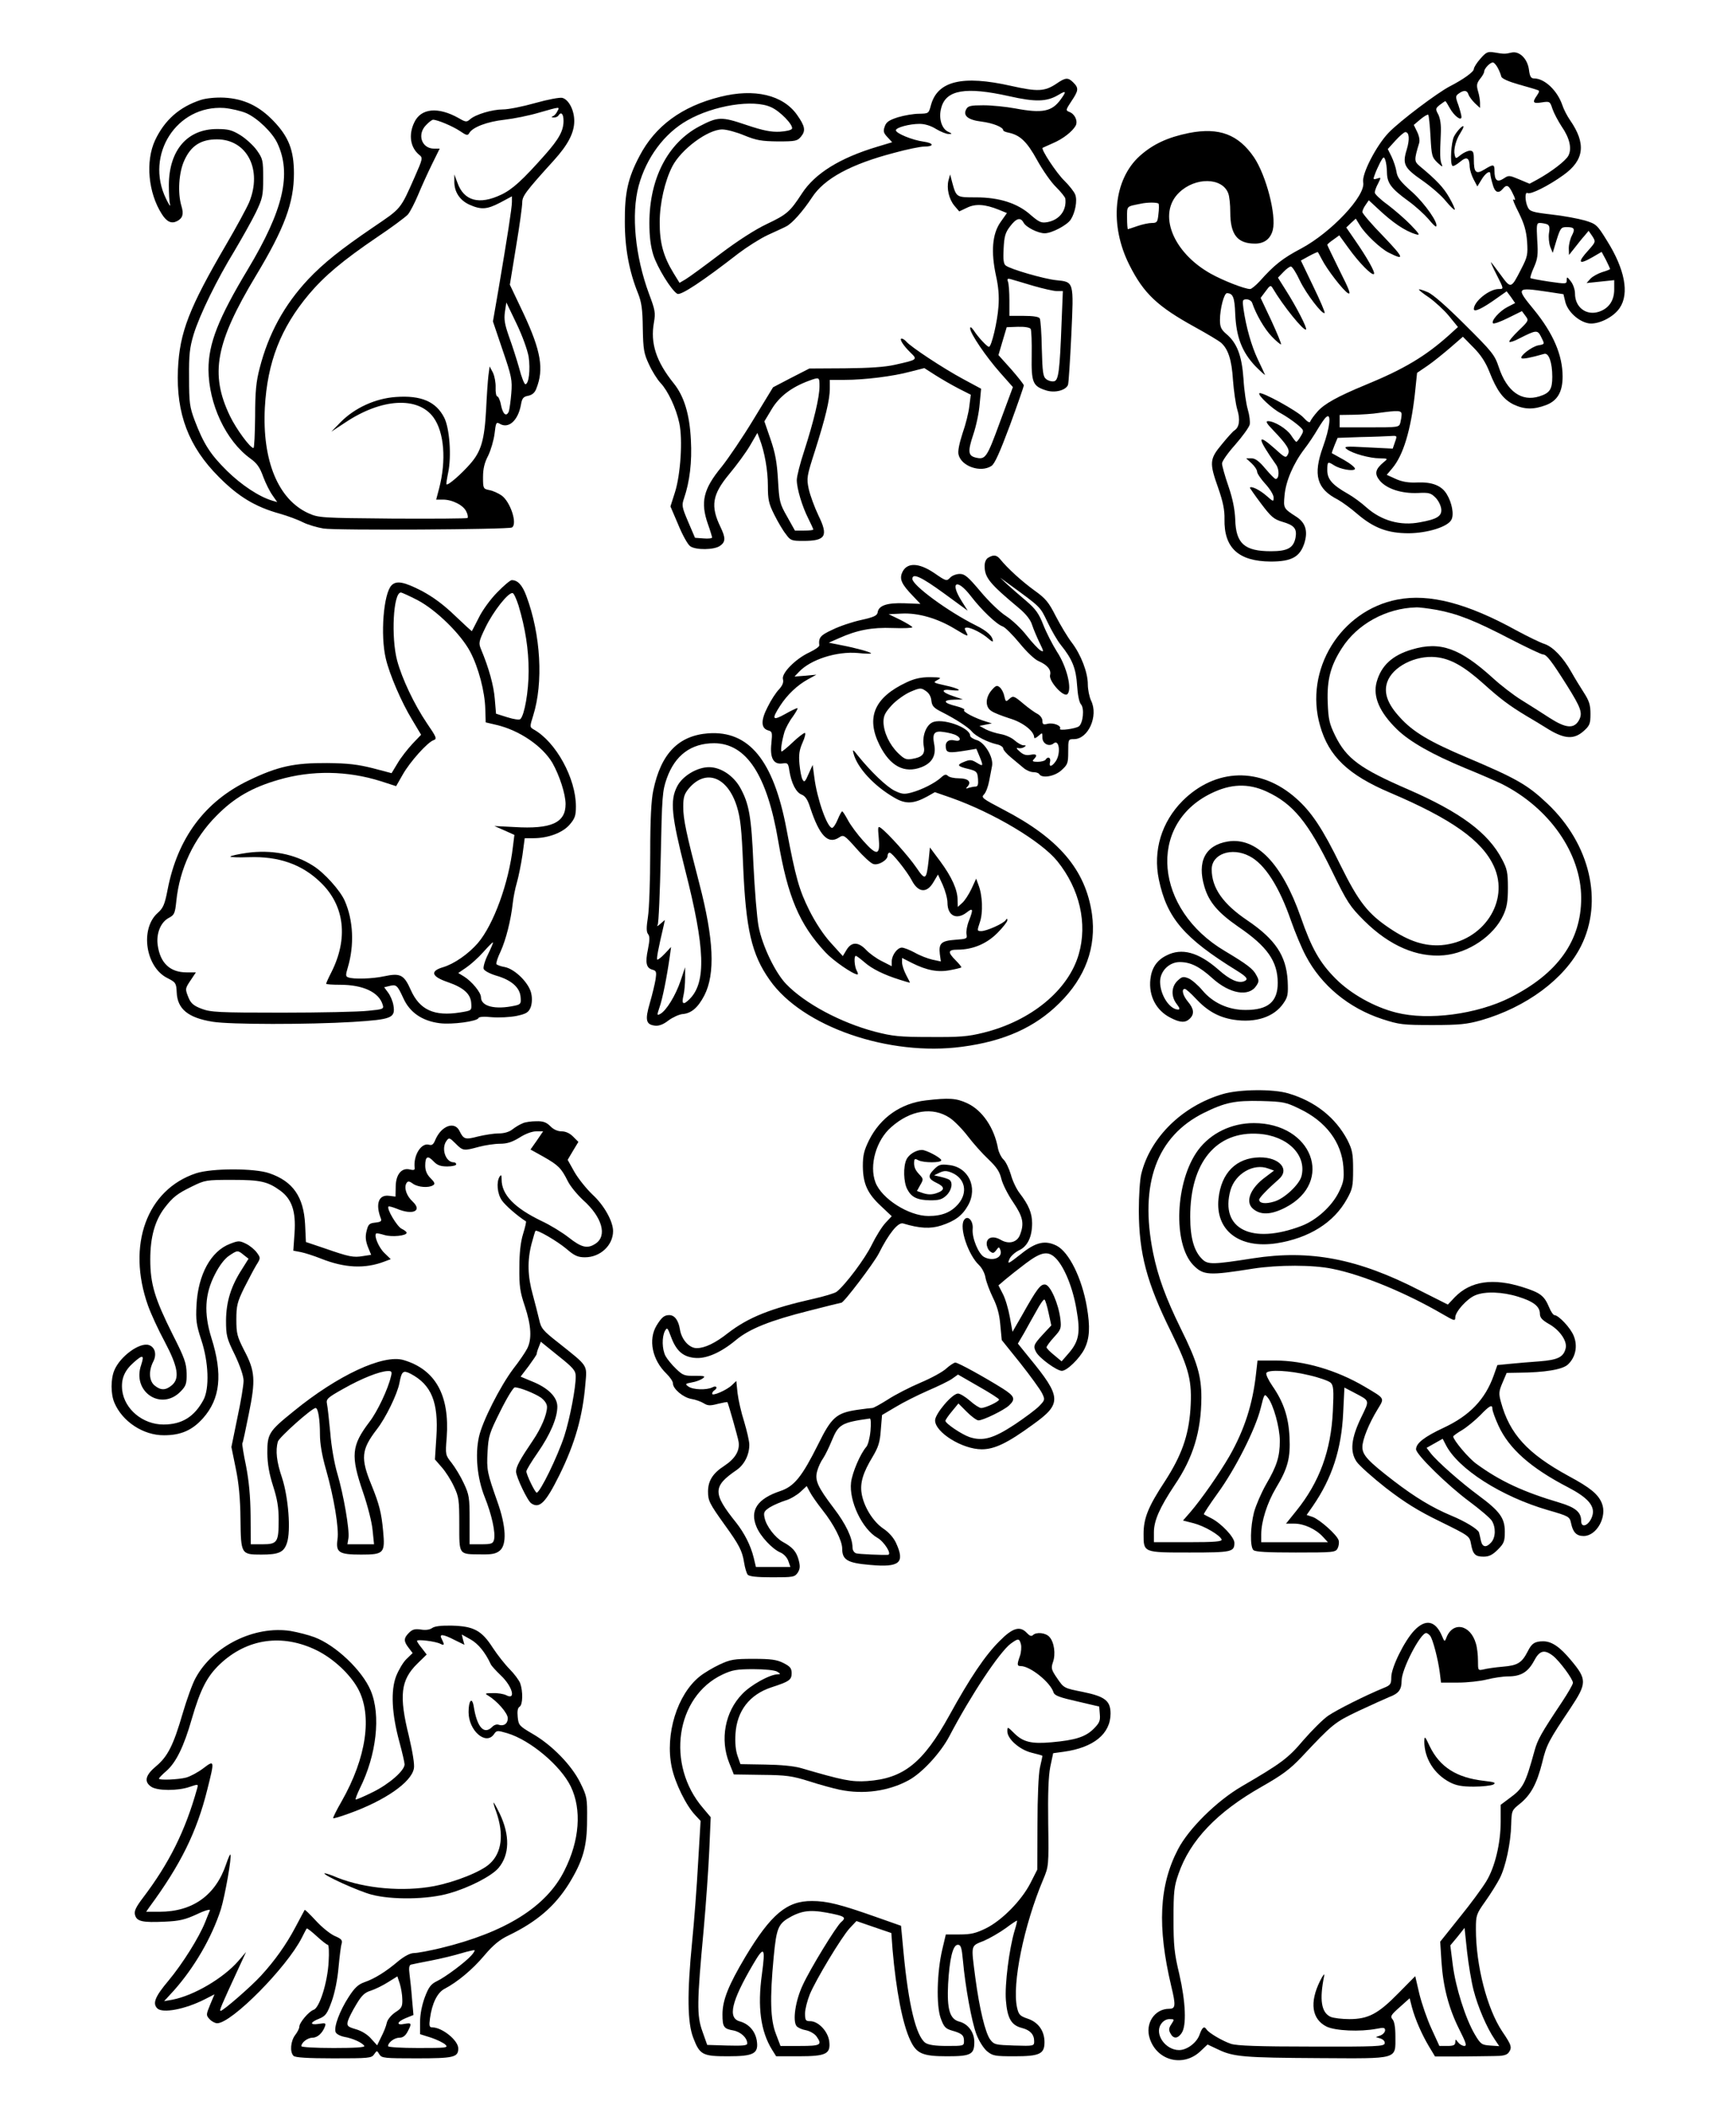 <?xml version="1.0" standalone="no"?>
<!DOCTYPE svg PUBLIC "-//W3C//DTD SVG 20010904//EN"
 "http://www.w3.org/TR/2001/REC-SVG-20010904/DTD/svg10.dtd">
<svg version="1.0" xmlns="http://www.w3.org/2000/svg"
 width="841pt" height="1023pt" viewBox="0 0 841 1023"
 preserveAspectRatio="xMidYMid meet">
<g transform="translate(0,1023) scale(0.1,-0.1)"
fill="#000000" stroke="none">
<path d="M7172 9946 c-18 -20 -32 -43 -32 -50 0 -14 -50 -50 -116 -84 -60 -31
-241 -167 -296 -224 -60 -62 -132 -201 -124 -241 13 -65 -155 -243 -301 -321
-89 -47 -130 -79 -201 -159 -19 -20 -39 -37 -46 -37 -26 0 -131 41 -190 74
-186 104 -259 292 -154 393 78 76 209 74 238 -3 6 -14 10 -55 10 -91 0 -109
34 -153 120 -153 45 0 75 23 86 66 18 72 -32 264 -91 352 -76 111 -169 146
-314 118 -104 -21 -175 -54 -239 -111 -128 -115 -149 -335 -50 -530 69 -137
136 -200 318 -300 58 -32 113 -65 124 -74 36 -31 53 -84 59 -181 4 -52 13
-117 21 -144 15 -48 10 -86 -14 -101 -6 -3 -33 -33 -60 -66 -61 -73 -62 -90
-18 -214 23 -66 31 -106 30 -149 -3 -140 68 -205 224 -206 101 0 141 22 163
89 18 58 6 99 -39 128 -62 40 -63 41 -57 104 6 68 42 153 96 224 21 27 50 71
65 97 15 25 33 52 41 58 26 22 18 -51 -16 -145 -49 -136 -30 -203 72 -255 20
-11 63 -42 95 -70 80 -68 147 -93 249 -93 91 1 188 31 206 65 14 25 3 83 -22
124 -25 42 -71 60 -143 57 -41 -2 -73 3 -104 17 l-44 20 27 32 c53 63 89 182
109 357 l11 105 50 34 c28 19 77 59 111 88 l61 53 51 -52 c36 -36 59 -72 77
-117 36 -92 67 -134 117 -159 53 -25 97 -26 158 -3 55 21 80 64 80 138 0 103
-45 209 -139 324 -88 107 -86 109 64 87 l79 -12 9 -37 c11 -46 63 -95 112
-104 46 -8 122 29 152 75 47 70 24 188 -62 325 -48 78 -52 81 -107 98 -32 9
-105 23 -162 29 -94 11 -105 15 -115 36 -14 30 -14 76 -1 68 14 -9 102 35 174
87 101 72 111 152 32 266 -14 20 -31 53 -37 72 -24 71 -86 130 -137 130 -15 0
-21 9 -25 42 -7 54 -47 93 -86 83 -30 -7 -35 -7 -82 1 -32 5 -39 2 -67 -30z
m85 -47 c7 -13 14 -31 16 -40 3 -10 35 -24 84 -38 43 -12 84 -24 91 -27 11 -3
10 -8 -2 -26 -24 -34 -20 -41 23 -34 39 6 40 5 52 -32 7 -20 27 -58 44 -84 39
-56 51 -108 33 -142 -13 -25 -82 -78 -151 -116 l-37 -20 -50 21 c-48 20 -51
21 -76 4 -31 -20 -44 -9 -44 38 0 32 -5 33 -49 6 -41 -25 -51 -15 -51 49 0 34
-3 42 -19 42 -10 0 -30 -9 -44 -20 -25 -20 -25 -20 -30 1 -6 24 6 72 28 105 8
13 15 26 15 30 0 13 -32 -20 -46 -47 -14 -28 -20 -130 -8 -142 4 -4 20 5 37
19 33 28 46 21 47 -26 1 -14 9 -40 19 -59 l18 -34 19 31 c19 33 44 50 44 29 0
-7 5 -29 11 -49 10 -40 28 -48 49 -23 18 22 28 19 45 -15 17 -33 19 -44 6 -36
-5 3 7 -26 27 -65 26 -53 36 -87 40 -139 4 -63 2 -74 -28 -132 -50 -98 -50
-98 -101 -28 -24 33 -45 60 -46 60 -2 0 10 -27 27 -60 36 -71 36 -70 10 -70
-45 0 -120 -60 -120 -97 0 -17 41 2 112 53 l47 33 21 -28 20 -29 -37 -19 c-39
-20 -81 -68 -70 -79 4 -4 37 8 73 26 l67 33 17 -23 c17 -22 16 -24 -33 -71
-28 -27 -48 -51 -45 -55 3 -3 25 4 47 16 83 42 89 43 106 10 19 -38 20 -37
-14 -43 -32 -7 -90 -52 -80 -62 6 -5 44 2 110 21 22 6 39 -42 39 -111 0 -61
-12 -79 -63 -95 -86 -27 -157 24 -196 141 -20 60 -31 74 -164 206 -89 89 -156
148 -181 158 -21 9 -40 15 -42 13 -2 -2 20 -20 49 -39 28 -20 72 -60 96 -89
l44 -54 -44 -40 c-114 -102 -218 -164 -403 -240 -138 -57 -200 -92 -233 -129
-17 -19 -33 -41 -35 -48 -3 -9 -14 -3 -34 19 -28 31 -203 127 -213 117 -9 -9
63 -76 104 -97 22 -12 56 -35 77 -52 36 -30 36 -31 20 -58 -9 -16 -19 -28 -22
-28 -3 0 -14 14 -25 31 -21 32 -81 69 -112 69 -13 0 -7 -11 23 -42 71 -74 85
-98 73 -119 -9 -19 -14 -17 -61 26 -91 81 -89 56 4 -76 17 -24 15 -69 -2 -69
-5 0 -27 23 -50 50 -30 36 -49 50 -67 50 l-26 0 27 -25 c14 -13 26 -31 26 -40
0 -8 18 -35 40 -59 22 -24 40 -53 40 -66 0 -21 -1 -21 -34 8 -32 28 -73 49
-81 40 -1 -1 23 -36 54 -77 48 -64 62 -76 102 -88 59 -17 73 -33 65 -78 -10
-49 -38 -65 -119 -65 -128 0 -170 37 -173 154 -2 48 -12 100 -33 161 -17 49
-31 99 -31 110 0 11 29 52 64 91 35 40 66 83 70 97 3 13 -1 46 -9 73 -8 27
-18 94 -21 149 -8 112 -31 174 -84 218 -24 21 -30 33 -30 67 0 55 20 130 34
130 29 -1 37 -19 40 -101 5 -112 33 -184 97 -252 28 -28 49 -47 47 -42 -2 6
-18 39 -35 75 -31 66 -56 155 -69 243 -6 43 -5 47 15 47 12 0 24 -8 27 -17 19
-56 60 -127 95 -163 22 -23 43 -40 45 -38 2 3 -19 54 -47 115 l-52 110 24 32
c21 29 25 31 34 16 51 -87 152 -211 162 -201 7 6 -48 112 -97 189 l-39 62 26
27 c15 16 32 28 37 27 6 0 26 -31 43 -68 31 -65 110 -167 120 -157 3 3 -22 61
-55 129 l-60 125 40 22 c22 12 41 20 42 19 2 -2 10 -17 19 -34 25 -50 105
-153 127 -165 16 -9 8 14 -40 109 -33 67 -60 123 -60 125 0 3 13 14 29 25 l29
21 45 -62 c51 -71 114 -135 123 -125 7 7 -31 76 -92 164 l-42 61 23 22 23 21
21 -34 c25 -41 98 -110 137 -130 81 -41 77 -28 -23 77 -57 58 -103 112 -103
119 0 7 7 23 16 35 l15 22 42 -39 c73 -69 133 -110 187 -126 21 -6 17 1 -25
45 -27 28 -78 72 -112 98 -35 25 -63 52 -63 59 0 8 7 28 16 44 15 30 15 31 -5
24 -19 -6 -20 -4 -11 19 5 15 17 41 26 59 16 29 18 30 25 12 4 -11 8 -39 8
-61 1 -51 20 -77 104 -138 36 -26 79 -66 97 -87 18 -22 34 -38 37 -36 14 14
-54 111 -116 167 -57 50 -72 70 -76 99 -3 20 -14 52 -24 73 l-18 36 37 41 c21
23 42 41 48 41 19 0 22 -34 7 -84 -22 -71 -13 -89 75 -150 43 -30 95 -75 115
-101 21 -25 40 -43 42 -41 3 3 -9 29 -26 59 -28 49 -62 85 -144 153 -26 22
-27 29 -2 111 4 13 0 35 -10 55 l-16 33 32 27 c18 15 35 25 38 22 3 -3 8 -50
11 -105 5 -93 7 -101 34 -127 23 -21 27 -23 20 -7 -8 20 -9 43 -4 150 2 40 -3
71 -12 90 -15 27 -14 30 7 47 13 10 25 18 27 18 2 0 11 -15 21 -33 21 -38 57
-66 57 -43 0 7 -7 33 -15 57 -15 40 -14 45 2 56 24 18 41 16 47 -5 4 -11 18
-29 31 -42 l25 -23 0 24 c0 13 -4 39 -10 58 -8 28 -6 38 10 59 11 13 20 29 20
35 0 16 32 48 44 44 6 -2 16 -14 23 -28z m-1644 -656 c2 -5 2 -27 -1 -50 -4
-39 -7 -43 -32 -43 -15 0 -47 -7 -70 -15 -23 -8 -44 -15 -46 -15 -2 0 -4 25
-4 55 0 59 -4 54 65 68 35 8 84 7 88 0z m1881 -99 c12 -5 15 -15 10 -43 -3
-20 0 -49 6 -66 l12 -30 19 63 c18 57 22 62 48 62 38 0 43 -8 26 -41 -8 -15
-15 -43 -15 -61 l1 -33 27 34 c15 19 36 46 48 59 l20 24 18 -26 c17 -27 17
-27 -18 -67 -57 -62 -49 -74 20 -34 l43 25 21 -39 c11 -22 20 -42 20 -44 0 -2
-17 -9 -38 -15 -21 -7 -47 -21 -57 -32 l-19 -21 67 7 67 7 0 -45 c0 -54 -26
-92 -74 -108 -61 -20 -116 21 -116 88 0 19 -9 45 -20 59 -18 23 -20 24 -20 6
0 -19 -3 -19 -86 -7 -47 7 -88 15 -90 17 -2 2 5 26 17 52 18 41 21 61 16 132
-4 75 -3 83 13 83 10 0 25 -3 34 -6z m-704 -921 c0 -10 -3 -28 -6 -40 -6 -23
-9 -23 -150 -23 l-144 0 0 30 0 30 68 1 c37 1 92 4 122 9 95 13 110 12 110 -7z
m-32 -134 l-11 -32 -121 6 c-109 6 -119 5 -101 -9 28 -21 111 -44 159 -44 40
-1 41 -1 20 -18 -42 -35 -47 -57 -19 -91 34 -39 104 -62 183 -59 54 3 64 0 86
-22 14 -14 26 -38 28 -55 4 -35 -20 -50 -104 -65 -94 -18 -185 8 -257 71 -25
23 -66 53 -91 67 -76 43 -100 71 -100 114 0 43 2 44 33 24 30 -19 93 -30 101
-18 3 6 -20 25 -51 43 -32 18 -59 33 -61 34 -1 1 5 18 13 38 l15 36 112 4 c62
1 127 4 145 5 32 2 32 2 21 -29z"/>
<path d="M5117 9824 c-56 -37 -90 -39 -219 -10 -235 53 -356 24 -388 -93 -11
-41 -11 -41 -58 -42 -26 0 -72 -8 -102 -17 -43 -14 -57 -23 -64 -45 -8 -22 -6
-31 13 -51 l23 -25 -73 -22 c-180 -54 -301 -129 -364 -226 -58 -89 -73 -102
-170 -148 -57 -27 -141 -81 -227 -146 -75 -57 -150 -112 -167 -122 l-29 -17
-29 47 c-49 80 -68 148 -67 248 0 90 25 199 61 269 43 83 172 179 242 179 21
0 69 -13 107 -29 59 -24 83 -28 162 -29 87 0 95 2 113 24 23 28 19 50 -20 105
-68 96 -206 129 -372 87 -185 -46 -315 -141 -391 -287 -56 -106 -72 -178 -71
-319 0 -127 21 -240 64 -346 17 -43 22 -77 23 -169 2 -102 5 -122 30 -175 15
-33 40 -73 56 -90 36 -38 76 -123 91 -195 17 -79 6 -249 -21 -334 l-22 -69 38
-89 c20 -49 46 -96 58 -104 27 -19 116 -18 144 2 27 19 28 38 3 90 -50 103
-41 158 42 258 35 42 80 103 100 137 l36 62 11 -29 c24 -62 40 -152 40 -227 0
-67 4 -86 31 -140 17 -34 42 -77 56 -94 22 -31 28 -33 84 -33 109 0 123 23 74
123 -19 40 -40 97 -47 128 -11 53 -10 61 30 185 51 161 72 247 72 302 l0 42
73 0 c94 0 234 17 318 40 l67 17 53 -34 c30 -19 80 -48 113 -65 l59 -30 -7
-55 c-3 -30 -18 -90 -33 -132 -16 -50 -24 -88 -19 -104 14 -56 107 -88 159
-54 16 10 41 67 90 198 37 101 67 188 67 192 0 5 -28 40 -61 78 l-62 69 20 68
20 67 54 2 c32 1 57 -3 62 -10 4 -7 6 -65 5 -129 -2 -133 5 -149 73 -170 42
-12 93 2 103 28 3 8 10 117 16 241 12 262 14 257 -75 266 -57 6 -221 53 -243
71 -10 7 -13 30 -10 81 3 60 8 78 31 108 31 41 51 46 66 18 12 -22 70 -51 102
-51 34 0 108 39 126 66 22 34 33 93 22 121 -5 14 -29 44 -52 67 -38 36 -115
153 -106 160 2 1 24 11 49 22 50 21 95 57 111 85 12 23 -4 57 -31 67 -18 7
-17 10 10 51 35 52 37 64 10 91 -26 26 -38 25 -83 -6z m-228 -60 c128 -29 182
-27 238 6 38 23 41 19 12 -21 -43 -60 -89 -69 -222 -44 -43 8 -112 15 -153 15
-61 0 -75 -3 -83 -19 -17 -31 8 -52 74 -60 55 -7 105 -27 105 -42 0 -4 12 -9
28 -12 54 -12 87 -43 136 -132 27 -49 68 -108 92 -131 24 -24 44 -49 45 -56 7
-57 -28 -103 -87 -114 -29 -5 -39 -1 -80 34 -64 58 -154 86 -266 86 -96 0 -95
-1 -116 76 l-9 35 -8 -28 c-10 -39 2 -92 29 -124 l23 -27 38 18 c41 20 87 17
154 -10 l39 -16 -31 -44 c-40 -57 -47 -143 -22 -259 12 -54 16 -100 12 -150
-5 -74 -34 -195 -46 -195 -9 0 -53 47 -74 80 -12 16 -17 19 -17 9 0 -24 76
-136 145 -214 l62 -70 -63 -170 c-64 -175 -70 -183 -119 -171 -35 9 -37 30
-10 111 14 41 28 107 31 148 l7 74 -89 48 c-93 50 -254 156 -274 181 -7 8 -17
14 -22 14 -13 0 7 -33 42 -67 36 -35 37 -35 -75 -60 -48 -11 -125 -16 -242
-17 l-172 -1 -88 -45 -88 -46 -95 -156 c-52 -86 -122 -189 -154 -229 -89 -108
-104 -171 -66 -279 11 -30 19 -59 20 -63 0 -5 -19 -7 -42 -5 l-41 3 -33 77
c-31 73 -32 80 -20 115 27 79 39 175 33 282 -6 124 -33 212 -83 274 -86 107
-114 195 -96 295 8 47 6 60 -24 139 -67 182 -87 384 -50 523 37 136 124 254
236 317 128 73 320 103 405 64 44 -19 108 -86 102 -104 -2 -7 -28 -13 -59 -15
-42 -2 -80 5 -163 33 -121 41 -137 40 -227 -7 -153 -81 -242 -253 -242 -468 0
-66 6 -113 19 -155 19 -60 87 -171 116 -188 16 -10 122 60 297 196 41 31 104
71 140 88 37 17 77 35 90 42 28 13 82 74 126 141 59 91 188 161 399 216 62 17
126 30 144 30 50 0 48 17 -3 24 -53 7 -134 40 -134 55 0 13 65 31 115 31 25 0
55 -9 80 -25 22 -13 49 -24 60 -24 19 0 19 1 -2 11 -32 15 -47 67 -33 116 23
87 119 103 329 56z m115 -918 c48 -14 101 -26 116 -26 l29 0 -6 -147 c-9 -243
-15 -288 -38 -290 -11 -2 -28 3 -37 11 -15 11 -18 34 -21 147 -1 74 -6 140
-10 147 -5 8 -33 12 -78 12 l-69 0 0 74 c0 41 -3 82 -7 92 -5 13 -2 16 13 12
10 -3 59 -17 108 -32z m-1034 -488 c0 -53 -28 -169 -74 -312 -20 -60 -36 -124
-36 -141 0 -41 26 -128 56 -187 13 -26 24 -50 24 -53 0 -3 -20 -5 -45 -5 l-44
0 -38 68 c-36 63 -38 73 -44 177 -5 85 -13 130 -36 197 l-30 87 36 60 c37 61
95 105 178 136 53 19 53 20 53 -27z"/>
<path d="M973 9746 c-104 -34 -176 -98 -222 -196 -47 -102 -33 -254 33 -357
24 -38 47 -48 74 -34 27 14 33 34 21 73 -19 63 -13 163 14 221 32 71 80 102
158 102 146 0 221 -147 156 -305 -13 -30 -63 -122 -111 -204 -180 -308 -226
-426 -234 -606 -9 -214 52 -374 198 -520 94 -95 176 -145 295 -178 39 -11 90
-30 113 -42 24 -12 69 -25 99 -30 60 -10 897 -5 913 5 28 17 -7 124 -50 155
-16 11 -42 23 -59 26 -30 6 -31 8 -31 63 0 40 7 70 25 104 13 27 27 75 31 107
6 52 8 57 24 48 43 -27 90 14 104 93 5 30 12 38 35 42 19 4 32 15 39 34 38 95
23 183 -62 365 l-66 139 30 184 c17 101 30 197 30 214 0 31 16 53 153 204 69
76 99 134 99 191 0 53 -27 104 -58 112 -12 3 -71 -8 -131 -25 -60 -17 -130
-31 -156 -31 -52 0 -133 -24 -160 -48 -16 -14 -21 -14 -55 6 -100 56 -183 48
-215 -21 -29 -60 -19 -122 24 -157 18 -14 17 -19 -21 -105 -71 -161 -65 -153
-201 -245 -160 -109 -241 -174 -316 -253 -116 -124 -192 -263 -235 -430 -17
-65 -22 -113 -22 -234 -1 -84 -4 -153 -8 -153 -16 0 -83 91 -114 155 -98 204
-70 354 126 680 138 229 184 353 184 495 0 113 -26 178 -99 254 -70 73 -144
108 -239 113 -42 2 -88 -3 -113 -11z m220 -64 c54 -24 125 -92 150 -144 71
-150 30 -325 -142 -612 -143 -238 -191 -359 -191 -486 1 -167 84 -345 203
-431 32 -23 46 -43 62 -88 12 -32 32 -72 45 -90 l23 -33 -24 7 c-64 19 -150
76 -220 145 -81 80 -113 131 -156 244 -24 64 -27 85 -27 206 -1 114 3 146 22
210 30 97 113 266 198 405 36 61 83 144 103 185 33 69 36 82 36 167 0 86 -2
94 -30 134 -17 24 -53 57 -80 74 -41 25 -58 30 -114 30 -144 0 -232 -103 -233
-271 0 -39 2 -82 6 -95 3 -13 -6 0 -20 29 -103 212 52 454 282 439 33 -3 81
-14 107 -25z m1507 9 c-5 -11 -15 -22 -22 -24 -8 -4 -7 -6 4 -6 9 -1 20 4 23
9 13 21 25 9 25 -25 0 -48 -21 -87 -89 -164 -109 -123 -158 -168 -213 -194
-107 -51 -181 -30 -212 58 l-15 40 0 -33 c-1 -50 25 -91 72 -113 58 -26 86
-24 151 10 l56 30 0 -27 c0 -29 -23 -175 -65 -423 l-27 -156 47 -139 c44 -128
47 -145 42 -209 -3 -38 -9 -78 -12 -88 -12 -28 -29 -14 -38 31 -4 23 -13 42
-18 42 -5 0 -9 19 -8 43 1 23 -5 55 -13 72 l-16 30 -6 -45 c-3 -25 -8 -98 -11
-163 -8 -149 -24 -204 -78 -265 -43 -49 -107 -105 -114 -98 -2 1 2 27 8 56 17
80 7 216 -19 267 -40 78 -112 109 -235 100 -99 -7 -199 -53 -267 -122 l-45
-46 67 44 c176 118 353 128 428 25 52 -72 63 -208 27 -345 l-14 -53 33 0 c46
0 100 -28 113 -58 7 -13 9 -27 6 -31 -3 -3 -167 -4 -363 -3 -349 3 -358 4
-408 26 -147 67 -224 255 -211 511 12 221 77 387 214 550 75 89 165 164 328
275 72 48 139 98 151 111 11 13 33 56 49 94 16 39 46 105 67 148 l38 77 -27 0
c-61 0 -84 70 -38 115 13 14 28 25 33 25 21 0 94 -31 129 -54 32 -22 39 -24
46 -11 16 29 88 56 171 65 44 5 119 20 166 34 105 30 103 30 90 7z m-139
-1189 c9 -62 1 -133 -16 -133 -5 0 -19 35 -30 78 -12 43 -34 111 -49 152 -21
60 -25 83 -20 120 l7 46 49 -102 c28 -58 53 -127 59 -161z"/>
<path d="M4788 7529 c-11 -6 -18 -22 -18 -40 0 -57 24 -86 168 -206 33 -28 55
-56 62 -80 7 -21 23 -59 36 -86 21 -43 22 -47 4 -37 -10 6 -40 38 -66 71 -26
34 -71 76 -100 95 -30 19 -84 71 -124 119 -60 71 -76 85 -100 85 -17 0 -38 -8
-47 -18 -17 -18 -20 -17 -75 21 -79 54 -138 54 -159 0 -11 -30 0 -54 52 -108
l38 -40 -77 3 c-85 3 -125 -11 -130 -43 -2 -17 -18 -24 -80 -38 -42 -9 -105
-30 -139 -47 -59 -27 -68 -38 -64 -76 1 -6 -21 -21 -48 -34 -67 -31 -136 -101
-128 -130 4 -15 -2 -30 -19 -49 -14 -14 -39 -52 -55 -85 -34 -65 -33 -104 3
-114 19 -5 20 -10 15 -62 -8 -71 10 -104 53 -98 26 4 29 1 34 -35 10 -62 33
-106 60 -116 17 -7 29 -24 41 -63 45 -136 86 -179 139 -145 23 15 25 14 85
-53 33 -38 70 -72 82 -75 24 -8 69 19 69 40 0 8 4 15 10 15 12 0 85 -92 107
-134 31 -60 73 -64 105 -9 l22 37 23 -50 c12 -27 23 -66 23 -86 0 -64 44 -86
94 -47 30 24 32 15 10 -41 -9 -22 -14 -51 -12 -64 5 -23 2 -24 -54 -28 -68 -5
-81 -17 -75 -69 l5 -36 -42 9 c-22 5 -61 20 -85 34 -24 13 -52 24 -62 24 -22
0 -49 -37 -49 -67 l0 -23 -47 24 c-27 13 -61 38 -77 55 -38 40 -71 40 -95 0
l-18 -30 -57 63 c-36 39 -76 100 -106 160 -48 97 -65 154 -110 393 -63 333
-182 477 -379 463 -144 -11 -229 -98 -266 -276 -10 -47 -15 -138 -15 -305 0
-131 -5 -270 -11 -308 -8 -52 -8 -73 1 -84 8 -10 8 -28 -1 -73 -14 -66 -8 -91
22 -99 19 -5 20 -11 15 -47 -4 -23 -16 -74 -28 -115 -24 -82 -19 -104 26 -109
18 -2 40 6 64 25 20 15 51 29 67 31 44 3 76 31 107 90 54 105 46 273 -24 542
-63 242 -78 311 -78 372 0 47 5 62 27 89 82 97 188 57 233 -88 17 -55 23 -110
30 -283 13 -311 41 -433 129 -557 158 -226 578 -371 933 -323 204 27 352 94
470 211 127 125 180 272 158 432 -31 214 -160 366 -430 506 -101 53 -108 58
-93 73 9 9 20 38 25 65 5 26 11 59 14 73 8 41 -35 113 -73 125 -18 5 -33 15
-33 21 0 41 -139 89 -185 64 -30 -16 -48 -67 -40 -113 8 -39 -7 -55 -57 -63
-28 -5 -38 0 -67 28 -42 41 -70 101 -71 151 0 30 8 46 40 81 22 24 63 53 90
65 47 20 52 20 74 5 16 -10 26 -27 28 -47 3 -27 11 -36 53 -57 65 -33 127 -73
144 -94 18 -22 76 -51 119 -61 17 -3 32 -13 32 -20 0 -7 17 -27 38 -44 20 -17
48 -40 61 -51 13 -11 34 -20 47 -20 13 0 26 -4 29 -10 13 -21 74 -11 107 19
30 27 33 34 33 90 0 60 0 61 28 61 69 0 119 112 83 186 -9 19 -16 55 -16 79 0
58 -33 144 -78 203 -20 26 -54 83 -77 127 -35 69 -49 86 -105 126 -59 43 -128
105 -166 152 -16 19 -31 21 -56 6z m-215 -173 l115 -84 -29 46 c-59 93 -24
113 44 25 52 -68 126 -138 154 -147 12 -4 48 -40 82 -81 35 -43 75 -81 94 -88
41 -18 61 -42 54 -67 -7 -29 66 -110 84 -92 24 23 -3 134 -51 206 -22 35 -52
94 -66 130 -21 54 -37 76 -81 114 -31 26 -72 62 -92 80 l-36 34 40 -29 c159
-116 153 -110 189 -185 19 -40 48 -91 66 -113 55 -68 73 -114 78 -195 3 -46
10 -82 19 -92 17 -19 10 -90 -10 -106 -16 -12 -99 -23 -92 -12 9 15 -33 31
-60 24 -21 -5 -25 -3 -25 15 0 11 -10 25 -22 32 -13 6 -45 29 -71 51 -45 38
-49 39 -67 23 -17 -16 -18 -15 -25 14 -3 16 -13 35 -22 42 -13 11 -19 9 -39
-14 -31 -36 -32 -82 -1 -101 12 -9 52 -24 89 -36 64 -19 118 -62 118 -92 0 -6
9 -3 20 7 20 18 20 17 20 -8 0 -29 32 -46 54 -28 28 23 36 -50 10 -87 -19 -27
-34 -29 -27 -2 5 21 -11 28 -22 10 -3 -5 -20 -10 -38 -10 -24 0 -28 3 -19 12
20 20 14 28 -16 22 -20 -4 -35 0 -52 16 -15 12 -18 20 -9 17 9 -3 22 -1 30 4
11 7 11 9 -3 9 -9 0 -28 11 -43 24 -14 13 -44 26 -66 30 -23 4 -55 14 -73 23
l-31 17 30 6 30 6 -25 8 c-55 16 -120 50 -109 57 6 3 -12 12 -40 19 -62 15
-66 30 -8 31 l42 1 -47 16 c-58 19 -63 36 -8 29 59 -7 39 8 -31 23 -58 13 -60
14 -38 26 22 12 19 13 -36 14 -43 0 -75 -7 -113 -25 -156 -73 -198 -170 -131
-304 51 -102 120 -139 203 -107 51 20 72 56 62 109 -11 56 0 69 48 61 22 -3
49 -10 59 -16 25 -13 21 -31 -6 -25 -31 8 -49 -6 -45 -34 3 -26 14 -28 100
-14 l48 8 15 -36 c20 -49 19 -51 -14 -31 -25 15 -33 15 -60 4 -38 -15 -34 -22
22 -35 39 -10 42 -14 45 -48 2 -27 -1 -37 -12 -37 -8 0 -23 -3 -33 -6 -14 -6
-16 -4 -6 6 21 23 3 40 -41 40 -23 0 -47 5 -54 12 -9 9 -17 7 -34 -9 -29 -26
-91 -58 -143 -72 -34 -9 -46 -8 -81 9 -39 19 -115 92 -178 170 -24 31 -27 32
-21 10 18 -69 99 -157 198 -214 54 -32 93 -30 159 6 l37 21 78 -27 c206 -73
436 -210 515 -307 109 -135 147 -303 104 -451 -50 -174 -231 -323 -461 -380
-76 -19 -116 -22 -260 -21 -149 0 -182 4 -267 26 -166 44 -338 136 -429 230
-53 55 -115 183 -134 279 -8 42 -19 177 -25 300 -10 236 -21 296 -66 376 -33
56 -92 95 -147 96 -58 1 -131 -42 -157 -94 -35 -68 -27 -142 39 -403 97 -379
103 -545 22 -626 -31 -31 -40 -26 -30 17 5 20 8 60 8 87 l0 50 -22 -66 c-24
-71 -69 -144 -98 -160 -17 -9 -17 -7 -4 32 14 38 36 148 50 248 l6 44 -31 -33
c-17 -18 -33 -30 -36 -28 -4 5 4 49 32 168 l5 24 -22 -19 c-13 -12 -19 -14
-13 -5 5 8 11 157 15 330 6 295 8 319 29 379 40 113 118 171 230 171 156 -1
256 -154 310 -473 46 -270 102 -404 229 -540 37 -40 134 -107 155 -107 4 0 2
9 -4 19 -11 21 -14 71 -4 71 4 0 22 -14 42 -31 36 -32 95 -61 172 -85 25 -8
46 -14 48 -14 1 0 -7 17 -18 37 -11 21 -20 48 -20 61 l0 22 49 -25 c70 -35
125 -46 185 -34 27 5 51 11 53 13 2 2 -10 17 -27 34 -40 40 -38 52 8 52 74 0
141 28 193 80 27 27 49 55 49 62 0 10 -2 10 -8 1 -10 -16 -92 -53 -118 -53
-21 0 -21 1 -7 43 16 46 13 131 -7 181 l-11 30 -23 -50 c-13 -27 -33 -58 -45
-68 l-21 -19 -1 34 c0 49 -28 111 -84 187 l-50 67 -6 -60 c-11 -99 -16 -102
-60 -37 -37 54 -135 164 -171 191 -15 11 -16 7 -11 -47 8 -86 -8 -90 -74 -16
-29 32 -63 78 -75 101 -13 24 -25 43 -28 43 -3 0 -13 -18 -22 -40 -9 -22 -21
-40 -27 -40 -23 0 -73 140 -86 245 l-8 60 -20 -44 c-16 -38 -21 -42 -29 -27
-6 10 -12 44 -15 75 -4 45 -1 68 15 104 12 26 16 47 11 47 -5 0 -32 -20 -58
-45 -26 -25 -51 -45 -54 -45 -7 0 0 50 14 97 6 17 23 50 40 72 16 23 26 41 22
41 -5 0 -32 -13 -60 -29 -61 -34 -66 -25 -24 40 35 54 83 100 136 129 l40 22
-53 -5 -53 -4 21 22 c57 61 184 101 286 92 35 -4 64 -4 64 -2 0 6 -72 26 -145
40 l-60 12 50 22 c87 39 159 53 260 49 52 -2 95 0 95 4 0 3 -26 19 -57 35
l-58 28 64 3 c79 4 172 -23 255 -73 68 -41 70 -41 56 -15 -9 16 -8 20 5 20 21
0 75 -28 103 -53 12 -11 22 -17 22 -13 0 24 -28 50 -83 77 -136 68 -307 194
-307 225 0 30 43 10 153 -70z"/>
<path d="M2409 7361 c-32 -32 -72 -87 -89 -122 -18 -35 -33 -65 -34 -66 -1 -1
-38 33 -82 75 -55 53 -105 90 -161 120 -86 44 -122 51 -146 27 -39 -39 -55
-242 -28 -355 18 -77 76 -212 128 -297 l43 -72 -43 -45 c-23 -25 -56 -67 -71
-93 l-29 -48 -91 24 c-72 18 -119 24 -221 25 -160 1 -239 -16 -380 -84 -213
-102 -345 -280 -393 -529 -14 -73 -22 -90 -48 -113 -87 -77 -59 -264 48 -316
39 -20 42 -24 44 -68 3 -81 55 -124 174 -143 83 -14 465 -14 679 -1 189 12
207 19 197 80 -3 19 -14 46 -25 61 l-20 27 25 6 c34 9 39 4 68 -59 31 -69 91
-110 175 -121 61 -8 184 9 189 25 2 6 27 8 65 4 34 -3 88 0 119 6 47 10 58 17
68 40 7 17 9 44 4 67 -9 50 -78 120 -129 130 -19 3 -37 10 -40 14 -3 4 6 32
20 61 26 57 50 152 59 234 3 28 12 73 20 100 8 28 20 87 27 133 l11 82 42 0
c71 0 141 26 175 65 26 30 31 44 31 89 0 136 -97 313 -205 373 -19 11 -19 13
-2 67 50 159 37 392 -33 579 -20 54 -42 77 -71 77 -7 0 -39 -27 -70 -59z
m-386 -38 c91 -48 210 -165 255 -250 40 -76 71 -193 73 -278 l2 -64 51 -12
c112 -26 223 -102 272 -184 34 -60 64 -151 64 -200 0 -90 -69 -122 -248 -111
l-97 5 48 -21 49 -22 -7 -56 c-20 -177 -94 -379 -170 -468 -46 -53 -115 -101
-169 -117 -64 -19 -56 -45 23 -72 78 -27 112 -58 114 -104 2 -34 2 -34 -54
-43 -125 -20 -196 12 -239 109 -33 74 -50 83 -130 66 -54 -12 -149 -15 -173
-5 -13 4 -13 11 -2 48 32 107 27 228 -15 323 -22 50 -99 136 -154 170 -89 57
-201 78 -319 62 -42 -6 -79 -14 -81 -18 -2 -3 38 -5 90 -3 145 5 258 -35 348
-123 116 -112 134 -271 51 -435 -14 -27 -25 -52 -25 -55 0 -3 31 -5 68 -5 111
0 188 -36 206 -97 6 -20 3 -22 -71 -29 -43 -5 -231 -9 -418 -9 -309 0 -344 2
-389 19 -37 14 -51 26 -62 52 -18 44 -18 45 11 88 l24 36 -45 0 c-80 0 -128
45 -140 132 -8 57 15 112 54 132 26 14 30 21 36 80 16 159 85 305 196 416 86
87 172 136 300 173 161 47 333 44 495 -7 l74 -24 32 56 c35 62 121 158 150
167 17 6 13 15 -33 82 -62 92 -120 215 -144 303 -30 113 -19 330 18 330 5 0
42 -17 81 -37z m489 -26 c33 -110 49 -213 49 -317 0 -99 -20 -213 -40 -233 -5
-5 -33 -1 -64 9 l-54 17 -6 71 c-5 64 -28 149 -67 242 -12 29 -11 37 22 105
37 77 112 173 132 166 6 -2 18 -29 28 -60z m-148 -1690 c-15 -30 -24 -62 -21
-70 3 -9 31 -24 62 -33 72 -21 114 -57 117 -104 3 -31 0 -35 -27 -41 -96 -21
-165 -4 -165 41 0 23 -45 77 -82 100 l-28 17 38 26 c21 14 58 47 83 75 24 27
45 49 47 47 2 -1 -9 -27 -24 -58z"/>
<path d="M6770 7326 c-276 -53 -453 -341 -375 -611 42 -149 137 -239 340 -325
296 -126 445 -231 502 -356 78 -170 -52 -365 -253 -382 -82 -6 -157 18 -251
81 -106 71 -151 128 -239 306 -87 178 -141 259 -216 325 -172 152 -389 146
-549 -13 -102 -103 -144 -241 -115 -381 39 -187 122 -284 380 -443 48 -30 55
-41 33 -50 -28 -11 -69 7 -124 56 -97 85 -178 107 -252 69 -47 -23 -72 -61
-78 -115 -9 -81 28 -152 98 -187 46 -24 72 -25 93 -4 23 22 20 48 -9 82 -25
30 -33 62 -15 62 5 0 29 -21 52 -46 56 -60 110 -91 183 -103 108 -17 198 13
243 80 21 30 23 43 20 109 -7 121 -60 200 -194 291 -119 80 -174 158 -174 248
0 75 97 109 183 64 74 -38 144 -147 201 -312 20 -57 52 -134 72 -171 75 -143
208 -253 370 -306 83 -27 100 -29 244 -29 131 0 167 4 235 23 219 63 404 200
484 359 109 217 44 494 -161 689 -98 93 -151 123 -392 225 -180 76 -261 124
-324 194 -60 65 -79 118 -62 170 25 75 136 132 236 122 70 -7 135 -43 231
-129 81 -73 125 -106 208 -156 28 -16 77 -46 109 -66 77 -46 122 -48 168 -7
29 26 33 35 33 83 0 43 -6 63 -32 103 -18 28 -45 72 -60 99 -41 73 -90 123
-131 137 -20 6 -81 36 -135 65 -239 132 -423 180 -577 150z m190 -50 c101 -19
183 -51 356 -141 80 -41 151 -75 159 -75 17 0 41 -31 116 -150 69 -110 77
-134 58 -169 -24 -42 -63 -39 -141 11 -37 24 -98 63 -137 87 -39 24 -101 72
-138 106 -161 146 -256 180 -393 139 -95 -28 -149 -78 -171 -158 -19 -70 14
-146 98 -228 61 -60 172 -123 332 -189 69 -28 149 -63 176 -76 231 -116 385
-337 385 -553 0 -207 -114 -366 -344 -482 -161 -81 -396 -112 -551 -73 -108
27 -221 91 -294 164 -77 77 -117 147 -170 300 -91 259 -215 387 -353 365 -109
-18 -150 -97 -113 -220 22 -74 66 -125 164 -193 141 -96 190 -167 191 -271 0
-93 -47 -132 -156 -132 -83 0 -158 34 -209 95 -21 25 -51 51 -67 58 -25 10
-32 9 -53 -11 -31 -29 -33 -77 -4 -114 14 -18 16 -26 7 -26 -42 0 -88 71 -88
135 0 51 44 95 95 95 52 0 95 -21 158 -78 84 -76 177 -92 213 -37 14 21 14 27
0 52 -15 30 -46 53 -153 117 -339 201 -376 610 -68 762 96 48 182 51 271 10
128 -59 201 -148 317 -386 74 -152 87 -171 156 -240 122 -121 256 -179 387
-167 118 11 241 94 287 195 17 37 22 66 22 132 0 73 -4 92 -28 137 -67 129
-202 229 -457 340 -233 101 -297 149 -352 260 -28 58 -33 78 -36 162 -4 109
14 177 69 262 74 116 214 193 359 197 14 1 59 -5 100 -12z"/>
<path d="M5925 4931 c-197 -57 -353 -211 -396 -387 -7 -27 -12 -107 -12 -179
1 -207 38 -348 158 -590 86 -176 101 -234 92 -371 -9 -129 -43 -224 -123 -348
-81 -123 -104 -179 -104 -256 0 -91 -2 -90 224 -90 203 0 216 3 216 47 0 27
-63 94 -112 119 -18 9 -35 18 -36 19 -2 2 28 48 67 102 86 118 183 311 208
411 18 72 18 73 35 52 27 -33 58 -145 58 -209 0 -76 -14 -121 -66 -210 -24
-42 -50 -103 -59 -136 -18 -71 -20 -166 -3 -183 9 -9 68 -12 205 -12 183 0
193 1 203 20 6 12 8 29 5 39 -8 27 -91 100 -125 113 l-30 10 30 43 c93 135
139 276 147 452 l6 122 46 -24 c79 -42 77 -34 35 -121 -49 -102 -55 -165 -22
-214 13 -19 78 -77 143 -128 91 -70 155 -110 262 -162 140 -69 142 -70 149
-107 9 -51 20 -63 61 -63 26 0 43 8 69 34 30 30 34 40 34 87 0 66 -24 99 -128
176 -84 62 -199 163 -231 204 l-20 26 39 22 39 22 16 -31 c60 -116 269 -249
492 -314 104 -30 107 -32 114 -64 9 -44 26 -62 61 -62 63 0 115 94 88 159 -18
44 -56 75 -160 131 -200 109 -287 204 -329 360 -11 40 -10 51 8 93 l20 47 58
1 c126 1 213 15 239 40 37 35 48 89 28 138 -15 39 -74 101 -94 101 -5 0 -17
17 -25 37 -24 57 -42 71 -127 98 -145 46 -254 30 -330 -48 l-34 -36 -135 68
c-301 155 -532 199 -809 156 -192 -30 -218 -31 -245 -5 -40 38 -59 103 -59
205 -1 264 126 418 333 403 139 -10 232 -103 206 -205 -10 -40 -83 -109 -132
-123 -42 -13 -73 -9 -73 9 0 9 38 49 95 99 55 48 3 107 -93 106 -113 -2 -186
-75 -199 -200 -16 -154 101 -244 282 -216 157 25 277 100 340 214 27 48 30 62
30 143 0 79 -4 96 -28 144 -58 109 -157 187 -286 225 -74 22 -237 20 -316 -3z
m369 -71 c129 -61 205 -162 214 -282 4 -59 1 -75 -22 -122 -34 -69 -108 -136
-181 -164 -241 -92 -396 -15 -344 173 23 80 112 132 183 105 l28 -10 -41 -31
c-73 -53 -100 -119 -62 -153 37 -33 89 -31 160 6 236 124 128 408 -155 408
-109 0 -209 -49 -270 -131 -111 -151 -123 -454 -23 -557 49 -50 75 -51 289
-17 123 19 291 19 386 -1 145 -29 355 -116 532 -219 57 -33 62 -35 62 -16 0
27 57 91 97 107 47 20 131 17 208 -7 74 -23 105 -47 105 -83 0 -18 11 -30 42
-48 53 -29 91 -83 83 -118 -10 -43 -37 -57 -127 -64 -46 -3 -110 -9 -143 -12
l-61 -6 -18 -51 c-41 -115 -116 -194 -243 -253 -94 -44 -133 -75 -133 -104 0
-25 153 -175 257 -252 51 -38 101 -80 110 -94 20 -32 19 -81 -3 -105 -24 -27
-43 -24 -50 9 -3 15 -7 32 -9 39 -5 16 -67 54 -135 82 -93 39 -175 89 -277
167 -126 97 -153 126 -153 165 0 35 31 113 74 183 34 56 37 50 -64 110 -136
80 -294 126 -433 126 l-85 0 -7 -62 c-16 -148 -56 -273 -129 -401 -48 -83
-135 -208 -190 -272 l-35 -40 51 -13 c54 -14 128 -58 136 -79 3 -10 -34 -13
-162 -13 l-166 0 0 48 c0 57 29 121 100 228 90 132 129 261 130 424 0 106 -20
174 -100 335 -73 149 -110 250 -134 367 -67 334 17 564 247 678 102 50 149 60
277 57 107 -3 120 -6 184 -37z m47 -1291 c49 -11 97 -28 106 -37 13 -14 15
-34 10 -137 -9 -192 -65 -344 -177 -483 l-50 -62 40 0 c47 0 104 -26 139 -64
l24 -26 -161 0 -162 0 0 38 c0 63 29 153 71 224 58 96 71 146 66 248 -5 98
-29 169 -83 247 -20 29 -33 57 -29 63 10 17 111 12 206 -11z m889 -164 c0 -9
13 -45 29 -80 51 -112 157 -206 339 -300 90 -47 126 -86 118 -129 -10 -49 -56
-76 -56 -33 0 42 -27 65 -103 88 -179 53 -290 105 -404 188 -38 27 -112 115
-113 133 0 3 19 17 43 31 23 14 62 46 87 71 47 49 60 55 60 31z"/>
<path d="M4485 4900 c-121 -14 -220 -83 -275 -193 -24 -49 -30 -72 -30 -126 1
-85 22 -132 89 -194 l51 -48 -30 -32 c-17 -18 -47 -66 -67 -107 -32 -66 -127
-193 -170 -227 -9 -7 -59 -22 -112 -34 -209 -47 -315 -90 -413 -165 -63 -50
-114 -74 -153 -74 -36 0 -73 41 -81 90 -7 45 -26 70 -52 70 -24 0 -37 -11 -61
-50 -42 -69 -21 -168 48 -234 17 -17 31 -37 31 -47 0 -26 49 -68 89 -75 20 -3
47 -13 60 -21 19 -12 31 -13 68 -3 25 6 46 10 47 8 5 -9 50 -167 54 -191 7
-43 -16 -82 -69 -117 -56 -36 -79 -73 -79 -125 0 -44 7 -58 80 -160 71 -98 86
-127 95 -185 4 -25 12 -51 17 -57 7 -9 44 -13 119 -13 102 0 109 1 124 23 11
18 12 31 4 61 -11 41 -30 62 -76 87 -38 21 -81 77 -89 117 -6 27 -2 33 27 52
19 11 52 25 74 32 22 6 54 25 72 41 l31 29 15 -28 c8 -16 36 -56 62 -89 55
-69 95 -148 95 -186 0 -55 26 -70 135 -79 144 -13 170 10 126 106 -12 26 -35
52 -62 70 -50 34 -95 107 -105 171 -8 51 7 100 53 176 28 47 36 71 40 130 l6
73 66 39 c36 22 106 57 156 79 49 21 103 47 118 58 l28 20 99 -57 c55 -31 100
-60 100 -64 0 -10 -66 -41 -87 -41 -8 0 -33 16 -54 35 -22 19 -48 35 -58 35
-28 0 -111 -98 -111 -130 0 -58 132 -140 226 -140 62 0 125 30 248 120 141
101 140 132 -18 324 l-55 68 30 51 c16 29 43 78 61 109 17 32 34 56 38 53 4
-2 13 -32 20 -65 l13 -60 -42 -45 c-44 -48 -47 -56 -31 -85 16 -29 100 -90
124 -90 25 0 86 60 109 105 26 52 29 107 12 206 -24 138 -86 264 -146 295 -56
28 -101 18 -174 -41 -61 -48 -67 -51 -54 -22 6 13 27 32 46 41 41 19 63 65 63
131 0 49 -17 89 -60 145 -15 19 -35 60 -43 91 -9 30 -25 63 -36 73 -10 9 -22
33 -26 52 -18 101 -76 186 -149 220 -53 25 -89 27 -201 14z m115 -84 c22 -14
62 -55 88 -89 26 -34 71 -85 100 -112 41 -39 55 -61 63 -95 6 -25 31 -75 57
-113 48 -71 55 -103 33 -159 -14 -36 -54 -46 -92 -24 -37 22 -69 13 -69 -18 0
-13 7 -30 16 -37 14 -11 18 -10 30 5 12 17 14 18 20 2 14 -36 -34 -58 -78 -35
-28 15 -60 93 -56 136 4 41 -25 70 -42 43 -24 -37 21 -169 73 -218 14 -13 28
-40 31 -60 4 -21 20 -64 36 -97 21 -42 32 -82 36 -133 l7 -73 90 -112 c49 -62
96 -127 105 -145 15 -31 15 -33 -13 -62 -15 -16 -70 -57 -121 -91 -102 -67
-153 -81 -217 -60 -38 13 -117 66 -117 79 0 4 14 25 31 45 l32 39 41 -41 c23
-23 48 -41 56 -41 23 0 123 49 148 72 33 31 28 45 -30 82 -86 54 -216 126
-230 126 -6 0 -26 -13 -43 -28 -16 -16 -73 -47 -125 -69 -52 -22 -124 -59
-159 -82 -35 -22 -69 -41 -75 -41 -6 0 -39 -4 -74 -9 -100 -15 -124 -36 -188
-166 -79 -158 -116 -204 -183 -227 -112 -37 -150 -94 -116 -174 19 -46 77
-108 116 -124 16 -7 32 -24 38 -41 l10 -29 -83 0 -84 0 -11 46 c-15 60 -45
118 -85 169 -114 142 -114 175 3 255 37 26 61 73 61 122 0 18 -12 68 -25 112
-14 43 -28 105 -32 138 l-6 59 -21 -20 c-26 -25 -96 -55 -96 -42 0 6 5 13 10
16 19 12 11 26 -9 15 -28 -14 -94 -12 -116 4 -17 12 -16 14 17 20 19 3 42 12
52 19 15 11 10 13 -37 13 -51 -1 -59 2 -92 34 -20 19 -43 47 -51 62 -17 33
-18 91 -3 121 11 19 13 17 30 -29 25 -67 57 -95 112 -101 56 -7 129 25 202 86
66 55 167 95 354 142 85 22 155 39 157 39 12 0 156 190 181 238 49 98 94 153
118 146 78 -24 133 -27 185 -10 67 22 102 48 130 98 48 86 2 185 -93 195 -40
5 -49 2 -72 -21 -32 -32 -29 -46 13 -66 40 -19 40 -35 0 -49 -23 -8 -41 -8
-64 -1 l-32 11 16 29 c16 27 16 30 -5 52 -21 22 -27 39 -24 66 1 9 6 10 20 2
25 -13 111 -13 111 0 0 11 -72 50 -94 50 -28 0 -64 -22 -75 -47 -16 -34 -14
-109 4 -143 20 -39 48 -53 112 -54 42 0 57 4 78 24 26 25 33 64 13 76 -6 4
-25 10 -42 14 l-31 7 27 13 c22 10 33 10 58 0 65 -27 80 -95 33 -151 -35 -41
-79 -59 -145 -59 -96 0 -227 84 -257 163 -31 82 3 204 77 268 93 82 200 99
282 45z m517 -683 c41 -44 81 -143 98 -246 20 -112 12 -154 -38 -212 l-34 -39
-36 30 c-20 16 -37 33 -37 38 0 5 16 27 36 49 34 37 36 43 31 88 -9 74 -48
163 -73 167 -23 3 -40 -19 -114 -151 l-45 -78 -13 72 c-7 39 -22 90 -34 112
l-21 41 34 29 c19 16 63 51 99 78 76 57 109 62 147 22z m-900 -834 c-3 -33
-12 -68 -20 -77 -29 -33 -68 -124 -74 -172 -11 -91 55 -228 128 -269 33 -19
71 -80 51 -82 -23 -2 -140 3 -154 7 -10 3 -18 15 -18 28 0 46 -32 114 -91 191
-78 103 -93 135 -80 180 5 19 18 47 29 62 10 15 29 54 42 86 32 78 47 87 184
106 5 0 6 -26 3 -60z"/>
<path d="M2532 4789 c-13 -5 -35 -18 -49 -29 -16 -13 -41 -20 -67 -20 -23 0
-68 -7 -101 -15 -61 -16 -69 -14 -89 27 -24 49 -88 25 -117 -43 -9 -22 -16
-28 -30 -24 -38 12 -78 -52 -70 -113 1 -9 -6 -11 -22 -7 -40 11 -69 -22 -70
-81 l-1 -50 -32 4 c-50 6 -66 -40 -39 -110 5 -13 0 -17 -27 -20 -29 -3 -34 -8
-42 -40 -7 -28 -5 -47 6 -77 l16 -39 -39 -6 c-47 -8 -67 -4 -185 37 l-92 31
-4 86 c-7 133 -59 208 -173 247 -71 25 -278 25 -355 0 -239 -79 -337 -348
-233 -641 14 -39 50 -118 81 -175 65 -123 74 -179 33 -212 -29 -24 -53 -24
-82 0 -27 22 -30 71 -6 117 17 34 8 69 -22 79 -45 14 -139 -55 -167 -122 -18
-42 -18 -115 0 -157 38 -91 140 -159 241 -158 81 0 136 24 188 82 84 94 97
213 41 390 -37 119 -32 212 17 307 21 42 47 76 68 90 41 28 43 28 72 4 l23
-18 -32 -51 c-53 -82 -76 -156 -77 -247 0 -74 3 -87 43 -168 26 -55 42 -103
42 -125 0 -21 -13 -101 -30 -179 l-29 -142 21 -103 c15 -72 22 -146 23 -247 2
-169 3 -171 101 -171 85 0 109 11 124 56 20 58 7 223 -24 317 -26 76 -32 130
-20 174 6 21 165 163 183 163 12 0 21 -54 21 -129 0 -43 10 -102 29 -168 39
-137 64 -287 56 -339 -9 -64 7 -74 115 -74 110 0 116 7 106 114 -8 88 -19 131
-56 222 -54 131 -50 172 25 270 44 56 100 172 110 225 11 58 18 63 54 45 101
-53 136 -138 125 -306 l-7 -109 33 -38 c18 -20 45 -62 59 -93 24 -50 26 -66
26 -184 0 -150 -4 -144 106 -145 52 -1 72 3 90 18 35 28 31 118 -11 236 -50
142 -53 155 -48 243 4 76 9 91 62 197 31 63 63 115 70 115 24 0 96 -29 127
-50 18 -14 29 -30 29 -45 0 -36 -28 -103 -69 -163 -61 -90 -81 -126 -81 -150
0 -25 56 -143 74 -154 40 -27 70 4 136 137 76 154 113 285 126 443 8 93 15 82
-132 199 -74 58 -83 69 -92 111 -6 26 -20 80 -31 121 -25 89 -27 165 -6 246 9
33 17 61 19 63 8 7 103 -48 150 -87 39 -34 56 -41 90 -41 74 0 136 58 136 127
0 47 -44 126 -100 177 -29 28 -68 76 -87 109 l-33 59 26 44 26 43 -26 26 c-16
16 -36 25 -55 25 -19 0 -40 9 -55 25 -19 19 -35 25 -68 24 -24 0 -54 -4 -66
-10z m69 -83 l-31 -44 63 -35 c72 -41 86 -55 117 -117 12 -25 46 -66 75 -93
92 -82 118 -173 60 -211 -39 -26 -68 -19 -130 30 -32 25 -91 61 -130 79 -133
64 -195 128 -195 202 0 22 -2 25 -10 13 -16 -26 -11 -82 11 -114 16 -24 77
-77 117 -102 2 -2 -4 -29 -14 -61 -12 -39 -18 -92 -18 -163 -1 -88 3 -118 27
-188 31 -94 34 -159 11 -204 -9 -18 -39 -62 -68 -99 -63 -84 -150 -255 -166
-330 -19 -87 -8 -200 28 -290 34 -84 54 -175 45 -208 -5 -18 -13 -21 -62 -21
l-56 0 0 118 c0 107 -2 122 -28 177 -15 33 -42 77 -59 99 -30 38 -31 39 -24
123 15 204 -54 329 -208 375 -98 30 -320 -73 -535 -249 -119 -96 -126 -108
-126 -201 1 -55 9 -100 28 -160 20 -62 27 -103 27 -163 0 -109 -6 -119 -78
-119 l-57 0 -1 138 c-1 96 -8 168 -22 241 -12 57 -20 107 -18 110 3 3 16 67
31 141 34 166 31 209 -22 309 -34 67 -38 81 -38 150 0 67 5 85 37 151 21 41
47 91 59 111 22 35 22 36 3 62 -10 14 -34 34 -53 43 -31 15 -36 15 -77 -1 -92
-35 -154 -148 -162 -295 -4 -74 -1 -97 23 -170 36 -108 40 -235 11 -290 -44
-82 -104 -120 -194 -120 -100 0 -189 74 -200 166 -6 55 11 95 55 134 45 40 53
38 37 -11 -46 -131 98 -226 192 -128 25 26 29 37 28 87 -1 49 -10 75 -67 187
-88 176 -109 246 -109 365 0 107 22 187 69 249 40 52 61 69 133 104 63 31 69
32 195 32 138 0 172 -8 234 -53 55 -41 75 -100 68 -203 l-6 -87 37 -7 c20 -4
63 -18 96 -31 115 -46 214 -51 310 -14 l29 11 -31 30 c-27 26 -51 83 -40 94 2
3 20 -1 40 -7 36 -11 108 -4 108 11 0 4 -11 13 -24 19 -22 10 -74 97 -64 108
3 2 21 -3 41 -11 76 -32 124 -11 77 34 -31 28 -44 68 -31 90 7 11 13 11 32 -3
25 -17 76 -21 97 -7 11 6 8 14 -12 34 -18 18 -26 37 -26 61 0 45 12 51 40 21
18 -19 34 -25 67 -25 24 0 43 5 43 10 0 6 -5 10 -12 10 -39 0 -62 67 -35 104
12 17 15 16 44 -13 36 -36 39 -36 113 -16 30 8 76 15 102 15 35 0 59 8 95 30
28 18 60 30 80 30 l34 0 -30 -44z m188 -1142 c1 -53 -28 -205 -55 -289 -33
-101 -118 -275 -134 -275 -8 0 -50 87 -50 103 0 7 25 48 55 91 61 88 95 168
95 223 0 46 -45 91 -123 122 l-55 23 39 51 c21 29 39 55 39 59 0 4 4 19 10 33
l10 26 84 -68 c73 -58 85 -72 85 -99z m-895 -1 c-14 -61 -66 -171 -104 -220
-88 -116 -92 -164 -31 -342 22 -64 43 -146 46 -183 l7 -68 -64 0 -65 0 5 30
c6 40 -24 212 -54 313 -14 47 -29 131 -34 197 -6 63 -13 126 -16 140 -5 23 2
30 79 73 88 50 176 85 215 86 19 1 22 -3 16 -26z"/>
<path d="M6851 2332 c-48 -51 -111 -179 -111 -226 0 -33 -4 -39 -37 -52 -90
-37 -225 -105 -268 -134 -25 -17 -79 -71 -120 -118 -75 -89 -108 -113 -300
-225 -120 -70 -256 -204 -308 -304 -92 -176 -101 -376 -33 -663 23 -95 21
-110 -10 -110 -71 0 -118 -72 -94 -144 35 -108 162 -140 245 -62 l35 33 51
-24 c74 -36 128 -40 491 -42 387 -2 368 -8 368 106 0 43 -5 72 -14 82 -12 14
-8 21 35 59 l48 43 11 -43 c16 -60 49 -134 83 -191 l29 -48 112 0 c61 1 138 1
171 2 44 0 63 4 73 16 18 25 16 35 -31 104 -73 110 -127 318 -127 495 0 67 2
73 46 135 25 35 56 85 69 110 29 56 54 172 56 262 2 67 3 69 42 100 53 43 82
96 108 199 21 88 32 107 137 264 80 121 81 139 2 233 -53 64 -93 91 -134 91
-40 0 -56 -10 -75 -49 -29 -56 -49 -68 -121 -74 -36 -3 -77 -9 -92 -13 -28 -6
-28 -6 -28 42 0 27 -4 64 -10 83 -27 94 -114 109 -144 26 -7 -18 -9 -17 -20
10 -32 76 -80 85 -135 27z m77 -25 c13 -15 39 -115 47 -179 l6 -48 83 0 c45 0
108 7 139 15 32 8 78 15 103 15 62 0 96 21 125 74 27 52 50 58 92 26 32 -25
97 -113 97 -131 0 -8 -24 -49 -53 -93 -102 -153 -118 -182 -133 -236 -45 -163
-55 -182 -124 -232 l-40 -30 0 -81 c0 -105 -28 -222 -70 -290 -18 -30 -75
-108 -128 -173 l-95 -119 6 -95 c8 -123 35 -227 86 -329 33 -65 38 -81 25 -81
-9 0 -23 8 -30 17 -13 17 -13 17 -14 1 0 -14 -9 -18 -39 -18 l-38 0 -38 83
c-21 45 -47 121 -59 169 l-20 86 -81 -82 c-98 -100 -146 -126 -238 -126 -36 0
-77 5 -91 11 -45 21 -55 82 -31 199 3 14 -6 3 -20 -25 -52 -105 -40 -185 31
-221 43 -21 163 -26 242 -11 35 7 42 6 42 -7 0 -9 -10 -20 -22 -25 l-23 -8 23
-7 c14 -5 22 -14 20 -24 -3 -14 -39 -16 -354 -15 -258 0 -361 4 -390 13 -42
14 -108 53 -119 70 -11 18 -21 11 -34 -26 -14 -39 -61 -74 -99 -74 -66 0 -120
77 -88 125 10 16 26 25 41 25 25 0 25 -1 10 -24 -13 -19 -14 -29 -5 -45 14
-27 35 -27 54 1 25 35 20 151 -11 286 -24 100 -28 138 -28 267 0 132 3 158 24
218 56 163 187 300 402 422 100 57 137 84 194 144 153 163 160 168 277 224 62
29 129 59 148 67 46 17 60 36 60 79 0 56 91 231 119 231 5 0 13 -6 19 -13z
m211 -1718 c20 -78 63 -180 102 -237 l22 -33 -44 3 c-41 3 -46 6 -75 55 -44
75 -92 225 -106 335 l-12 95 35 42 34 43 12 -114 c7 -62 21 -147 32 -189z"/>
<path d="M6900 1795 c0 -81 47 -158 124 -198 31 -16 59 -21 116 -21 41 0 83 5
94 10 15 9 7 12 -44 18 -134 15 -215 67 -264 168 -23 49 -25 51 -26 23z"/>
<path d="M2093 2344 c-11 -8 -32 -11 -54 -7 -29 4 -41 1 -58 -16 -26 -26 -26
-41 -1 -73 l19 -25 -29 -28 c-17 -16 -39 -54 -51 -84 -27 -71 -21 -183 16
-319 14 -51 25 -100 25 -108 0 -30 -74 -95 -153 -134 -44 -22 -82 -38 -84 -36
-2 2 7 26 20 53 81 162 103 355 53 474 -41 98 -169 220 -273 259 -29 11 -81
24 -115 30 -175 27 -376 -72 -460 -227 -15 -26 -43 -104 -63 -172 -45 -155
-73 -210 -130 -257 -51 -43 -58 -74 -23 -98 29 -21 131 -21 187 -1 42 14 42
14 36 -8 -57 -205 -136 -363 -263 -530 -34 -45 -43 -64 -38 -82 8 -32 36 -38
144 -33 72 3 99 10 156 36 37 18 66 26 63 19 -3 -6 -13 -32 -23 -57 -30 -75
-109 -201 -178 -284 -65 -77 -78 -110 -54 -134 25 -25 134 -5 230 44 l47 24
-21 -50 c-20 -49 -20 -51 -3 -70 10 -11 27 -20 37 -20 70 0 337 270 410 414
11 22 22 43 24 45 2 2 24 -15 49 -38 24 -22 48 -41 53 -41 5 0 7 -37 4 -82 -5
-99 -44 -224 -73 -233 -23 -8 -69 -62 -69 -82 0 -8 -9 -26 -20 -40 -22 -29
-27 -82 -8 -101 8 -8 66 -12 194 -12 170 0 184 1 196 19 14 20 14 20 26 0 11
-18 25 -19 181 -19 179 0 201 5 201 48 0 39 -78 102 -126 102 -14 0 -16 7 -11
44 10 73 36 125 71 143 61 32 134 92 192 161 43 51 75 77 117 97 137 66 224
141 292 249 69 112 89 181 89 311 1 106 0 113 -33 180 -42 85 -137 183 -233
238 -63 37 -66 41 -70 80 -3 28 0 45 9 50 16 10 17 74 3 114 -6 15 -29 46 -51
68 -22 22 -59 69 -82 104 -54 84 -92 104 -198 107 -53 1 -84 -3 -96 -12z m110
-58 l47 -23 -7 25 -6 25 43 -24 c37 -21 71 -63 97 -119 3 -8 26 -33 49 -55 57
-54 75 -122 26 -96 -12 6 -40 11 -64 10 -38 0 -41 -2 -23 -12 44 -27 95 -85
95 -110 0 -26 -20 -40 -45 -31 -8 3 -22 -1 -31 -11 -39 -39 -73 -2 -89 99 -8
49 -25 30 -25 -27 0 -90 84 -163 123 -107 13 19 16 19 64 5 111 -33 258 -156
308 -258 54 -112 43 -262 -31 -408 -87 -175 -286 -299 -599 -375 -55 -13 -113
-24 -129 -24 -18 0 -45 -14 -75 -38 -62 -53 -118 -87 -165 -103 -31 -11 -48
-27 -77 -72 -43 -66 -73 -146 -63 -170 3 -9 22 -19 42 -23 41 -7 87 -28 97
-44 4 -7 -47 -10 -149 -10 -89 0 -156 4 -156 9 0 18 31 41 54 41 24 0 48 22
60 54 6 17 3 18 -29 13 -45 -7 -45 7 1 25 31 13 39 23 61 84 15 42 28 106 33
164 5 52 11 104 15 115 5 17 -1 24 -34 38 -22 10 -63 43 -91 74 -28 30 -52 54
-54 52 -1 -2 -22 -40 -45 -84 -45 -85 -100 -162 -166 -234 -46 -51 -184 -171
-196 -171 -8 0 1 21 86 205 l37 80 -37 -43 c-73 -84 -216 -168 -320 -188 l-40
-7 46 50 c100 112 185 258 229 395 20 65 54 257 46 265 -2 2 -11 -18 -20 -45
-51 -152 -162 -232 -324 -232 l-64 0 16 23 c151 205 229 363 280 568 36 143
36 146 -19 104 -25 -19 -62 -39 -83 -45 -39 -10 -132 -14 -132 -5 0 3 16 20
36 37 47 41 85 119 123 252 42 144 74 206 136 265 132 125 303 149 470 67 80
-40 160 -114 199 -185 71 -130 41 -335 -79 -546 -25 -43 -43 -80 -41 -82 2 -2
36 8 77 23 173 62 302 151 314 218 4 19 -6 79 -24 156 -49 197 -40 272 40 351
l46 45 -23 30 c-13 16 -24 32 -24 36 0 9 90 -2 113 -14 20 -10 21 -5 7 23 -15
26 5 25 63 -5z m81 -1527 c-29 -33 -127 -106 -167 -125 -29 -14 -40 -28 -59
-78 -14 -38 -23 -83 -23 -120 l0 -59 54 -17 c29 -10 60 -25 69 -34 15 -15 4
-16 -131 -16 -84 0 -147 4 -147 9 0 18 31 41 55 41 17 0 29 9 40 30 21 40 19
43 -15 37 -42 -9 -38 10 6 28 l37 15 -7 78 c-3 42 -9 96 -12 119 -4 31 -2 44
7 47 8 2 52 11 99 20 47 9 112 25 145 35 33 10 62 16 64 15 2 -2 -4 -13 -15
-25z m-335 -214 c1 -35 -4 -43 -34 -62 -20 -14 -37 -34 -41 -50 -3 -16 -15
-46 -27 -69 l-20 -41 -29 32 c-17 20 -46 38 -74 46 -41 12 -44 16 -39 39 4 14
22 50 41 81 26 44 41 58 71 67 21 7 58 25 83 41 l45 28 12 -36 c6 -20 12 -54
12 -76z"/>
<path d="M2391 1499 c-1 -4 5 -24 13 -45 38 -109 27 -197 -30 -250 -40 -39
-168 -90 -272 -110 -149 -28 -333 -12 -467 41 -32 14 -61 23 -63 21 -8 -8 166
-87 228 -103 97 -26 272 -24 375 6 97 27 207 84 240 123 54 64 56 158 6 263
-16 33 -30 57 -30 54z"/>
<path d="M4843 2282 c-70 -69 -145 -181 -244 -361 -127 -230 -222 -306 -399
-318 -75 -5 -118 4 -320 63 -35 10 -99 16 -174 17 l-119 2 -14 40 c-9 26 -13
64 -10 107 7 111 68 190 174 225 86 28 98 36 98 68 0 25 -7 33 -40 50 -32 16
-60 20 -145 20 -94 0 -111 -3 -163 -27 -32 -15 -76 -41 -97 -58 -109 -87 -169
-280 -136 -439 16 -77 70 -187 114 -233 l26 -28 -12 -202 c-6 -112 -19 -284
-29 -383 -25 -253 -23 -394 6 -467 31 -81 45 -88 167 -88 127 0 150 13 140 77
-8 46 -39 80 -82 92 -60 16 -41 97 64 276 54 92 61 85 43 -48 -22 -158 -6
-276 49 -365 l20 -32 108 0 c135 0 157 11 149 74 -7 48 -53 96 -92 96 -22 0
-25 4 -25 38 0 20 11 62 23 92 30 72 153 276 193 320 l33 35 84 -29 85 -29 6
-81 c17 -196 48 -359 86 -439 30 -64 59 -77 178 -77 116 0 132 9 132 69 0 47
-30 88 -73 99 -46 12 -60 60 -54 182 7 122 23 190 47 190 15 0 19 -13 25 -77
11 -124 42 -295 65 -356 12 -32 34 -67 51 -82 28 -23 38 -25 133 -25 122 0
146 11 146 68 0 55 -30 97 -81 114 -38 13 -44 19 -52 54 -25 114 33 398 127
621 26 62 27 66 24 270 -2 145 1 228 10 275 l14 66 51 7 c145 20 227 87 227
185 0 62 -27 83 -135 105 -90 18 -91 18 -123 65 -29 42 -31 50 -21 79 14 39 6
97 -17 122 -18 21 -64 25 -80 9 -7 -7 -16 -4 -29 10 -33 36 -69 26 -132 -38z
m103 -17 c3 -13 1 -39 -5 -56 -15 -42 -14 -49 4 -49 46 0 144 -79 159 -128 5
-15 30 -24 114 -43 l107 -25 3 -37 c3 -32 -2 -43 -30 -71 -39 -39 -89 -55
-203 -65 -98 -9 -139 1 -182 44 -32 32 -33 32 -33 9 0 -37 60 -90 119 -104 28
-7 51 -13 51 -15 0 -1 -5 -27 -12 -56 -7 -31 -12 -146 -12 -274 l-1 -221 -33
-65 c-43 -84 -137 -180 -215 -219 -49 -24 -73 -30 -128 -30 l-67 0 -17 -72
c-26 -110 -30 -271 -8 -333 15 -42 23 -51 53 -60 50 -14 60 -23 60 -51 0 -24
-2 -24 -83 -24 -57 0 -89 5 -104 15 -45 32 -82 184 -106 439 l-12 128 -125 44
c-170 60 -234 76 -306 76 -122 1 -199 -64 -323 -270 -82 -138 -111 -210 -111
-279 0 -61 6 -70 53 -78 36 -7 67 -36 67 -63 0 -10 -22 -12 -97 -10 l-97 3
-23 65 c-28 77 -27 140 6 495 11 121 23 293 27 382 l7 161 -37 44 c-181 210
-133 540 94 647 47 22 68 26 150 26 56 0 103 -5 115 -12 17 -11 18 -12 3 -13
-38 0 -130 -51 -172 -95 -84 -86 -109 -221 -63 -335 l22 -55 135 -2 c119 -1
147 -5 230 -31 52 -17 119 -35 148 -41 115 -24 237 -7 334 46 65 35 155 133
197 213 105 200 243 408 298 449 36 26 41 26 49 -4z m-903 -1307 c50 -11 56
-18 32 -38 -23 -19 -150 -226 -186 -305 -36 -76 -50 -174 -30 -199 7 -8 27
-17 46 -20 19 -4 41 -17 50 -29 30 -42 21 -47 -79 -47 l-95 0 -22 58 c-27 69
-30 171 -11 372 14 146 22 163 87 198 60 31 103 33 208 10z m872 -80 c-26 -88
-48 -260 -42 -337 7 -87 26 -121 78 -134 39 -10 59 -31 59 -64 0 -23 -1 -24
-96 -21 -91 3 -98 4 -117 29 -24 33 -52 149 -72 299 -21 163 -24 153 41 179
30 13 78 41 107 62 28 21 52 37 54 36 1 -2 -4 -24 -12 -49z"/>
</g>
</svg>
